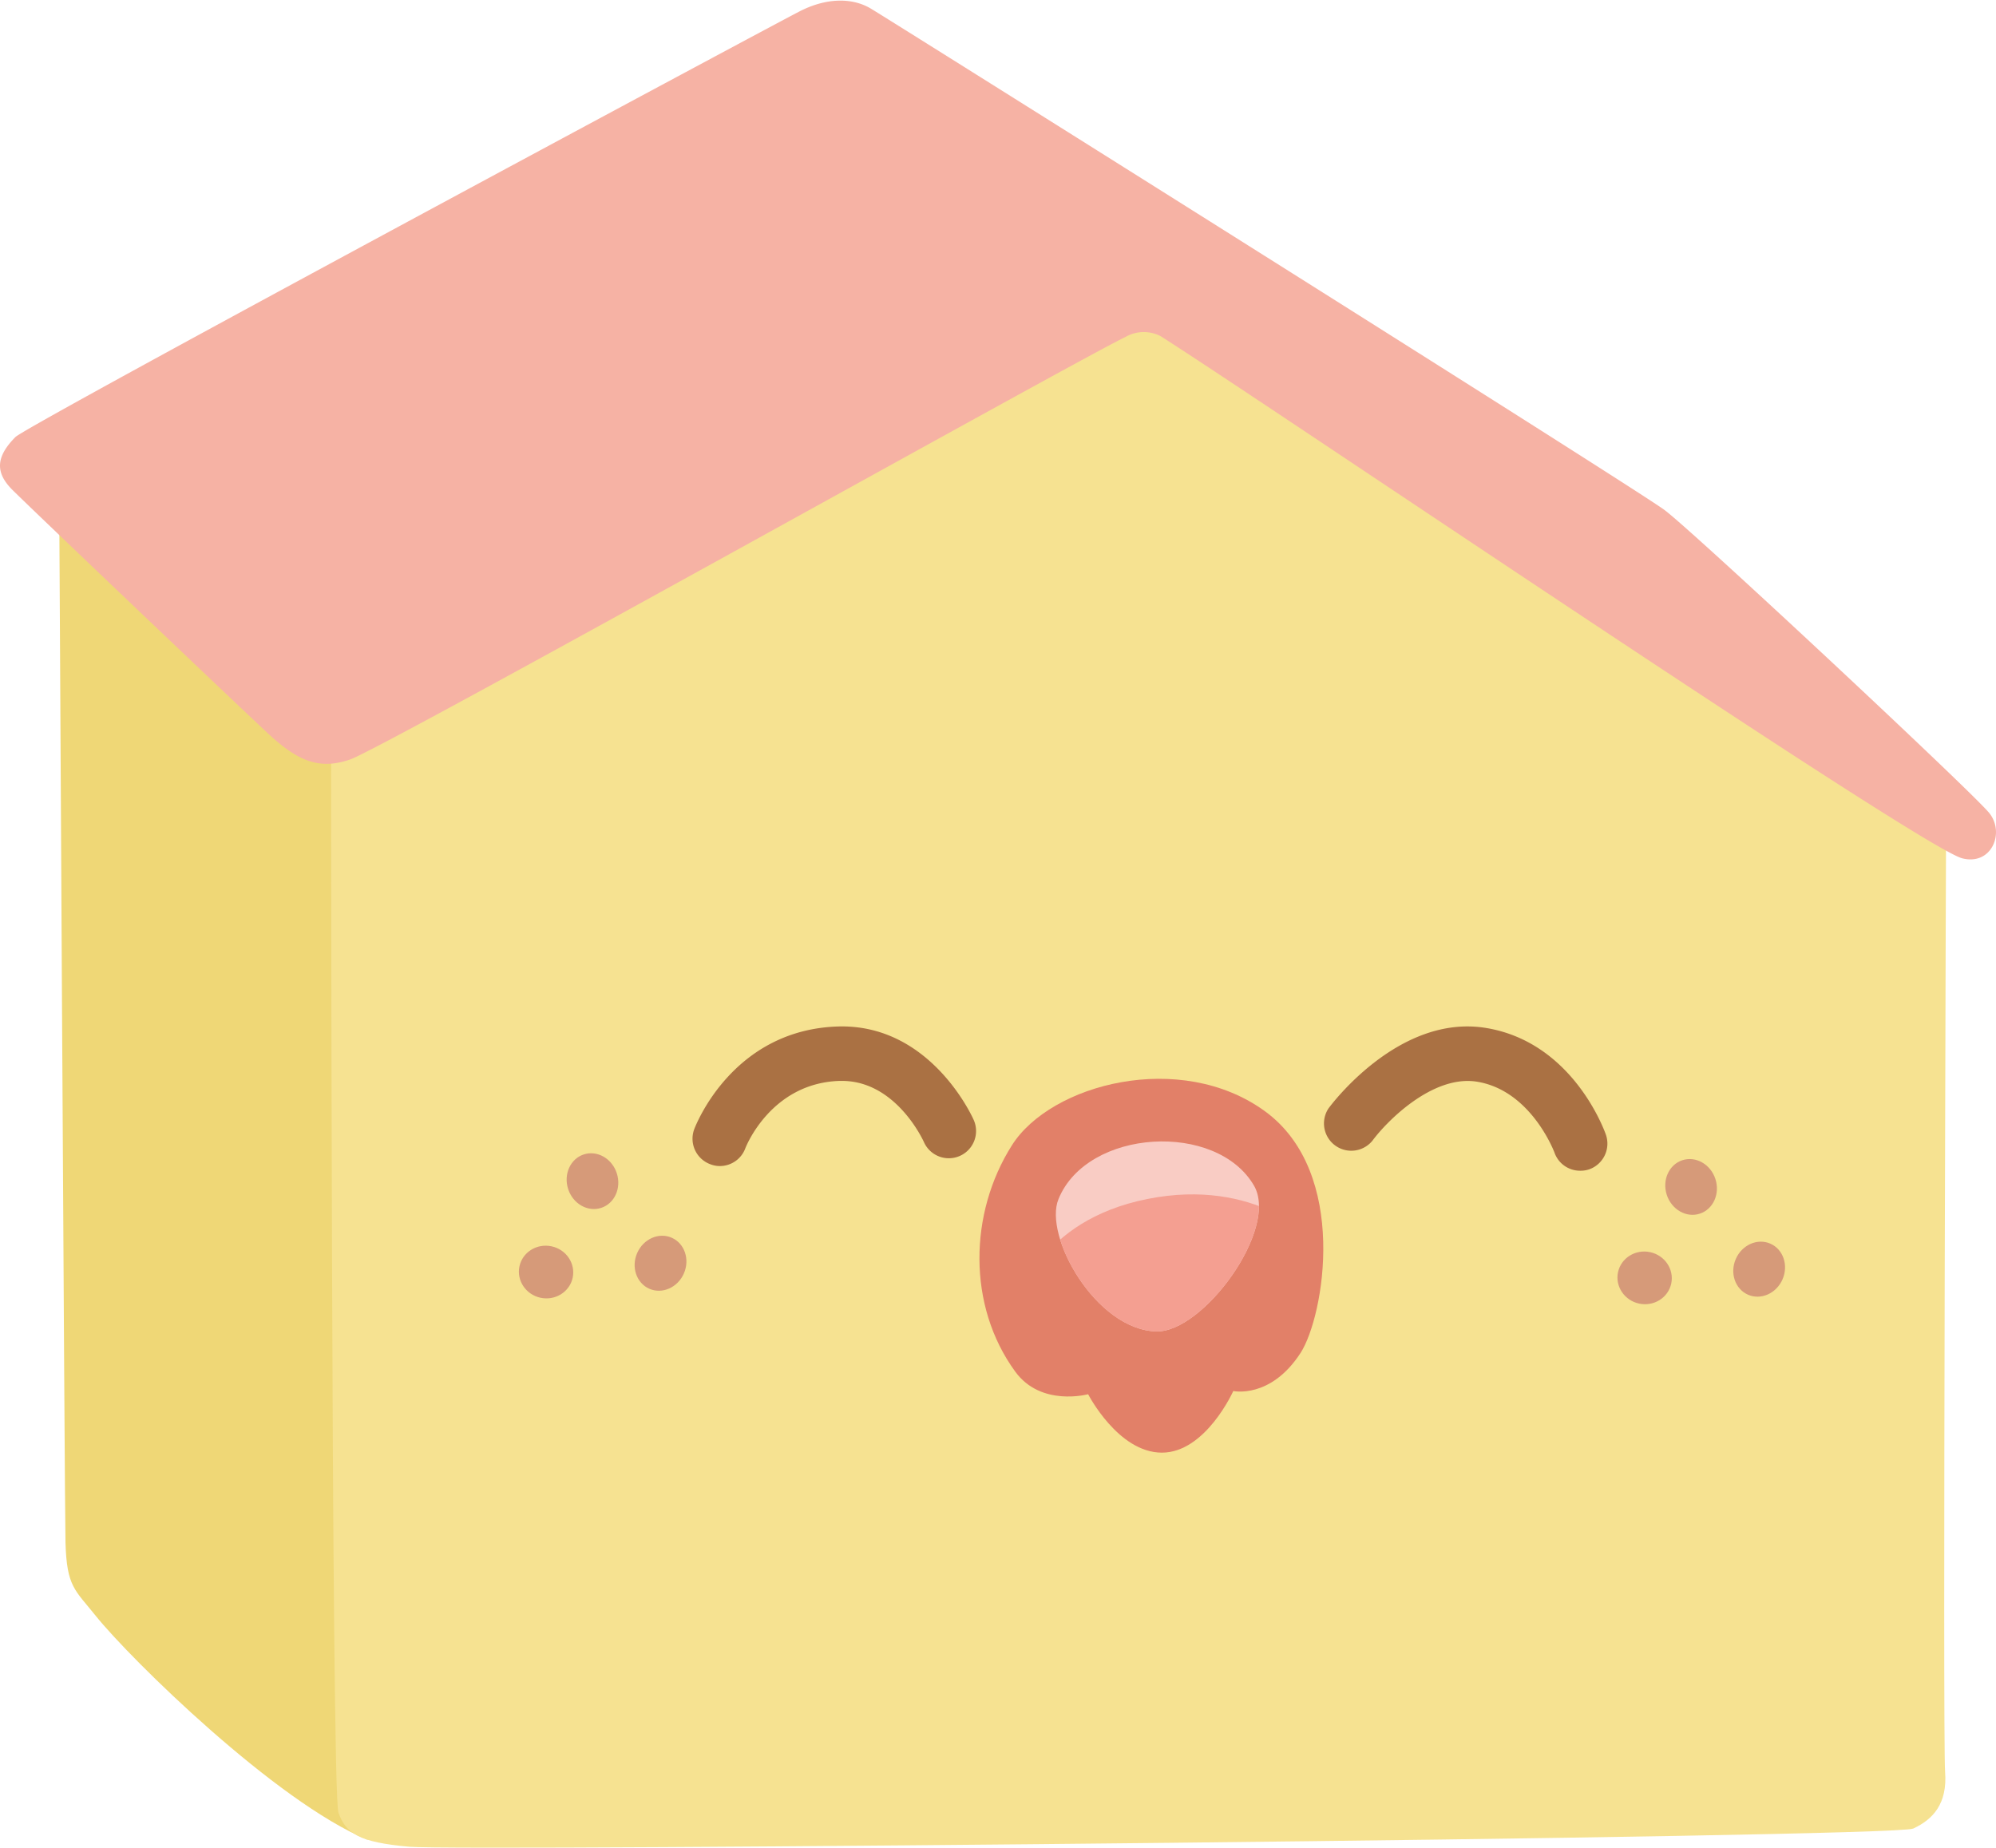 <svg id="Layer_1" data-name="Layer 1" xmlns="http://www.w3.org/2000/svg" xmlns:xlink="http://www.w3.org/1999/xlink" viewBox="0 0 243.51 225.45"><defs><style>.cls-1{fill:none;}.cls-2{fill:#efd776;}.cls-3{fill:#f6e291;}.cls-4{fill:#e28068;}.cls-5{fill:#d69a79;}.cls-6{fill:#aa7143;}.cls-7{fill:#f9ccc4;}.cls-8{clip-path:url(#clip-path);}.cls-9{fill:#f49f91;}.cls-10{fill:#f6b2a4;}</style><clipPath id="clip-path" transform="translate(-175.86 -307.88)"><path class="cls-1" d="M305,454.18c-1.87,4.5,4.55,15.95,11.92,16.16,5.69.16,14.95-12.44,11.95-17.75C324.34,444.68,308.51,445.57,305,454.18Z"/></clipPath></defs><path class="cls-2" d="M183.85,496.12c.16,5.38,1.12,5.71,3.68,8.91,4.25,5.3,22.05,22.76,33.18,27.34l-.13-137-37.51-28.78S183.75,492.89,183.85,496.12Z" transform="translate(-175.86 -307.88)"/><path class="cls-3" d="M216.25,392.66s0,133.91.9,136.4,2.39,3.61,8.67,4.16,181.06-1.11,183.45-2.22,4.19-3,3.89-6.93.13-117.85.13-117.85L316.61,339.7Z" transform="translate(-175.86 -307.88)"/><path class="cls-4" d="M308.61,478s3.66,7.13,9,7.13,8.71-7.52,8.71-7.52,4.55,1,8.21-4.65c2.87-4.46,5.94-22-4.35-29.49s-26.12-3.35-30.87,4.16c-5.25,8.29-5.44,19.59.4,27.6C302.86,479.58,308.61,478,308.61,478Z" transform="translate(-175.86 -307.88)"/><ellipse class="cls-5" cx="242.48" cy="463.11" rx="3.21" ry="3.32" transform="translate(-436.81 296.02) rotate(-77.99)"/><ellipse class="cls-5" cx="256.44" cy="461.99" rx="3.4" ry="3.11" transform="translate(-445.45 203.99) rotate(-66.38)"/><ellipse class="cls-5" cx="248.13" cy="452.02" rx="3.12" ry="3.43" transform="translate(-303.14 -209.36) rotate(-17.96)"/><ellipse class="cls-5" cx="376.51" cy="463.82" rx="3.21" ry="3.32" transform="translate(-331.37 427.68) rotate(-77.99)"/><ellipse class="cls-5" cx="390.47" cy="462.7" rx="3.4" ry="3.11" transform="translate(-365.77 327.23) rotate(-66.38)"/><ellipse class="cls-5" cx="382.16" cy="452.74" rx="3.12" ry="3.43" transform="translate(-296.83 -168.01) rotate(-17.96)"/><path class="cls-6" d="M368.63,450.73a3.3,3.3,0,0,1-3.12-2.2c-.05-.13-2.86-7.58-9.44-8.66-5.44-.89-11.07,4.88-12.77,7.19a3.33,3.33,0,0,1-5.36-3.94c.35-.47,8.61-11.55,19.21-9.81s14.45,12.53,14.62,13a3.33,3.33,0,0,1-2,4.24A3.28,3.28,0,0,1,368.63,450.73Z" transform="translate(-175.86 -307.88)"/><path class="cls-6" d="M263.71,450.16a3.13,3.13,0,0,1-1.16-.21,3.32,3.32,0,0,1-2-4.27c.19-.5,4.68-12.14,17.53-12.55,11.23-.34,16.36,10.92,16.57,11.4a3.32,3.32,0,0,1-6.07,2.71c-.14-.32-3.46-7.47-10-7.47h-.28c-8.44.26-11.48,8.14-11.51,8.22A3.32,3.32,0,0,1,263.71,450.16Z" transform="translate(-175.86 -307.88)"/><path class="cls-7" d="M305,454.18c-1.87,4.5,4.55,15.95,11.92,16.16,5.69.16,14.95-12.44,11.95-17.75C324.34,444.68,308.51,445.57,305,454.18Z" transform="translate(-175.86 -307.88)"/><g class="cls-8"><path class="cls-9" d="M300.2,466.64s2.28-9.79,15.63-12.46,20.29,5,20.29,5L325,470.6l-13.95,2.87Z" transform="translate(-175.86 -307.88)"/></g><path class="cls-10" d="M313.16,349a4.48,4.48,0,0,1,4.3-.1c13.15,8.36,92.74,62.43,97.79,63.71,3.56.91,5.23-3.08,3.32-5.5s-36.09-34.35-39.64-37-94.29-59.67-96.86-61.2c-2.25-1.33-5.43-1.34-8.78.42-3.89,2-94,50.36-95.54,51.87-2.38,2.39-2.5,4.31-.42,6.41s29.84,28.53,31.68,30.18c3.45,3.09,6,4,9.59,2.75C222.94,399,307.44,351.71,313.16,349Z" transform="translate(-175.86 -307.88)"/></svg>